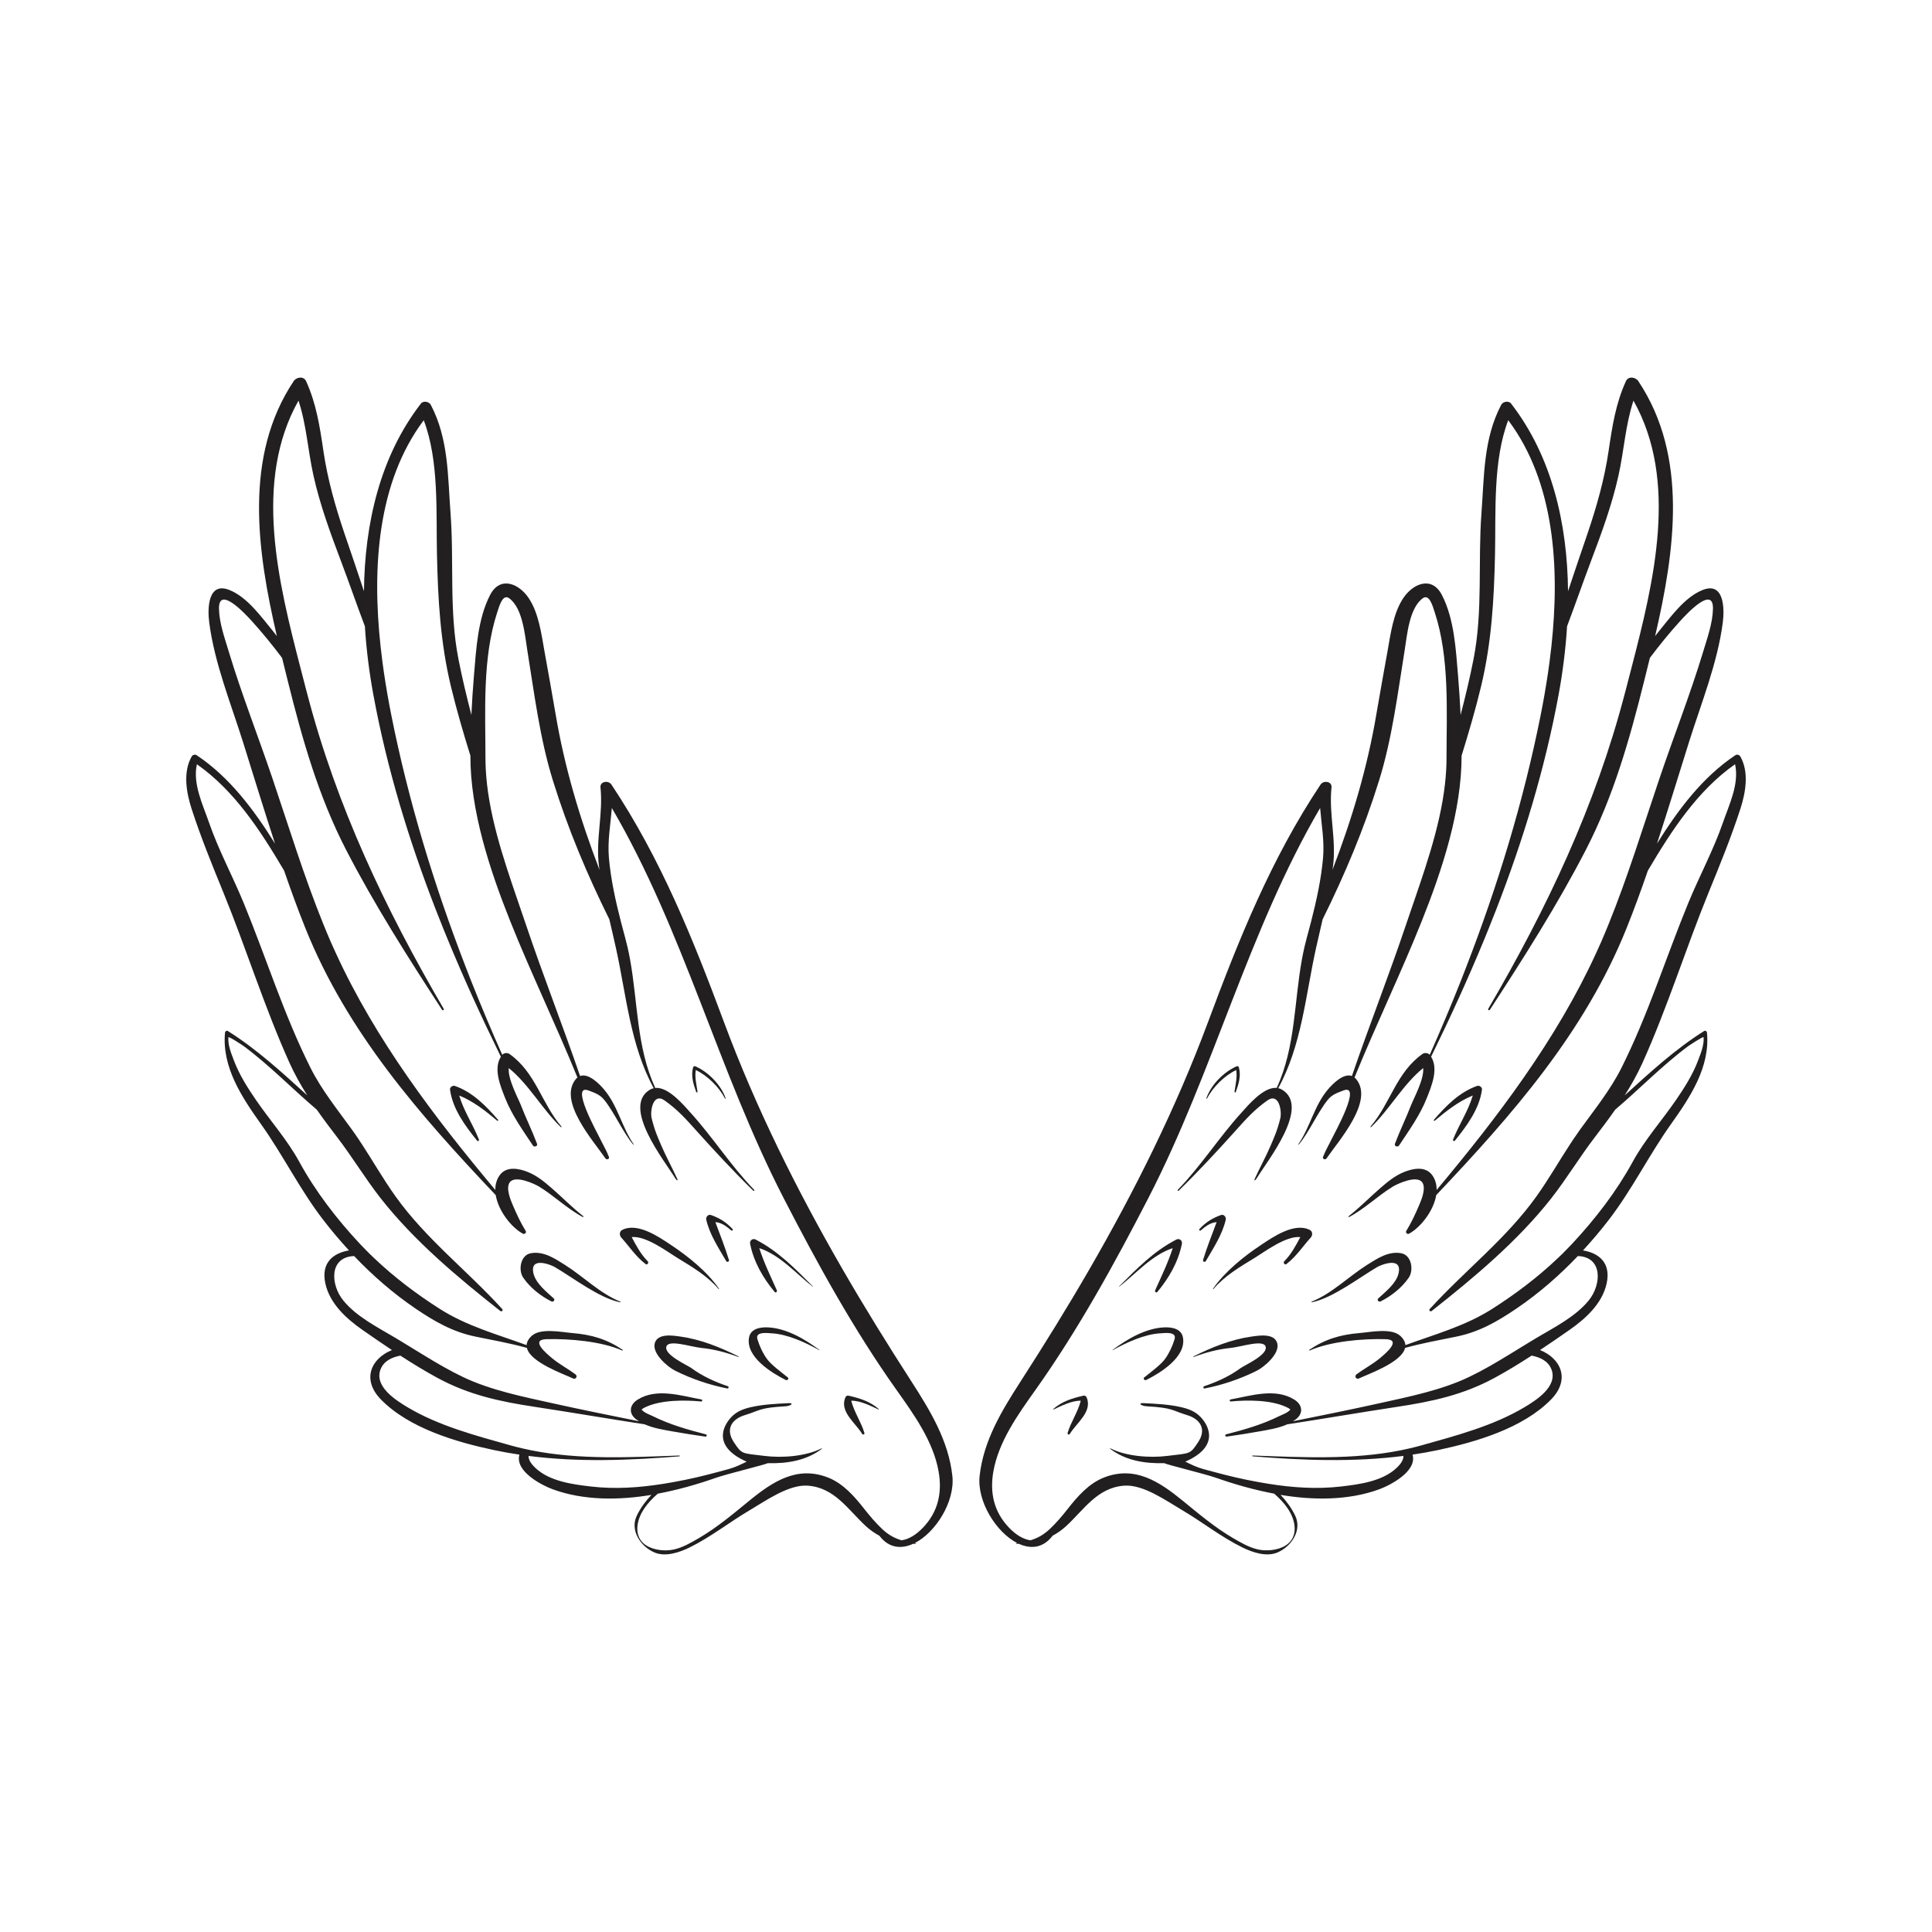 <?xml version="1.0" encoding="utf-8"?>
<!-- Generator: Adobe Illustrator 16.0.0, SVG Export Plug-In . SVG Version: 6.00 Build 0)  -->
<!DOCTYPE svg PUBLIC "-//W3C//DTD SVG 1.1 Tiny//EN" "http://www.w3.org/Graphics/SVG/1.1/DTD/svg11-tiny.dtd">
<svg version="1.1" baseProfile="tiny" id="Layer_1" xmlns="http://www.w3.org/2000/svg" xmlns:xlink="http://www.w3.org/1999/xlink"
	 x="0px" y="0px" width="350px" height="350px" viewBox="0 0 350 350" overflow="scroll" xml:space="preserve">
<g>
	<path fill="#211F1F" d="M315.278,137.044c-0.168-0.296-0.604-0.431-0.897-0.234c-5.955,3.969-10.356,9.849-14.203,16.02
		c2.004-6.105,3.871-12.261,5.784-18.347c2.227-7.093,5.164-14.285,6.137-21.701c0.335-2.567,0.235-7.458-3.662-5.896
		c-3.271,1.309-5.786,4.903-7.926,7.494c-0.228,0.276-0.442,0.568-0.668,0.848c3.587-15.447,6.037-32.577-3.051-46.19
		c-0.488-0.733-1.798-0.947-2.234,0c-1.846,4.018-2.501,8.268-3.138,12.61c-0.756,5.16-2.158,10.089-3.829,15.023
		c-1.175,3.474-2.385,6.94-3.526,10.429c-0.124-12.197-2.901-24.405-10.319-33.988c-0.443-0.575-1.482-0.366-1.794,0.232
		c-3.231,6.188-3.062,12.832-3.571,19.613c-0.663,8.826,0.285,17.681-1.43,26.426c-0.669,3.423-1.484,6.789-2.349,10.139
		c-0.11-2.376-0.265-4.75-0.464-7.117c-0.402-4.777-0.683-10.291-2.928-14.624c-1.806-3.492-5.224-2.092-7.001,0.583
		c-1.8,2.714-2.275,6.396-2.83,9.523c-0.672,3.804-1.381,7.589-2.02,11.398c-1.62,9.682-4.437,19.111-7.973,28.306
		c0.029-0.188,0.061-0.372,0.086-0.56c0.67-4.844-0.766-9.551-0.258-14.371c0.119-1.132-1.447-1.331-1.978-0.536
		c-8.958,13.441-14.81,28.038-20.414,43.093c-5.778,15.52-13.187,30.392-21.462,44.722c-3.979,6.889-8.173,13.653-12.481,20.34
		c-3.408,5.29-6.713,10.722-7.411,17.101c-0.503,4.585,2.975,10.204,6.813,12.157c-0.063,0.01-0.128,0.02-0.194,0.031
		c-0.058,0.008-0.038,0.093,0.013,0.097c0.162,0.012,0.321,0.005,0.48,0.011c2.167,0.988,4.415,0.777,6.107-1.465
		c0.875-0.475,1.701-1.046,2.439-1.727c3.253-2.993,5.672-7.021,10.582-7.346c3.436-0.227,7.617,2.768,10.442,4.43
		c3.694,2.175,7.073,4.881,10.934,6.772c1.818,0.89,4.347,1.754,6.344,0.904c2.493-1.062,4.521-4,3.187-6.718
		c-0.681-1.388-1.588-2.609-2.627-3.716c5.822,0.979,12.241,1.045,17.843-1.002c2.044-0.746,6.93-3.268,6.067-6.29
		c1.525-0.228,3.048-0.495,4.57-0.817c6.921-1.465,15.393-3.955,20.494-9.144c3.603-3.666,1.777-7.486-1.969-8.982
		c1.799-1.195,3.573-2.42,5.314-3.633c2.952-2.059,5.944-4.775,6.746-8.418c0.837-3.804-1.452-5.532-4.278-5.998
		c1.651-1.796,3.227-3.658,4.707-5.586c4.188-5.449,7.23-11.665,11.217-17.271c3.478-4.893,7.121-10.337,6.538-16.592
		c-0.024-0.245-0.278-0.445-0.52-0.296c-5.241,3.289-9.803,7.491-14.392,11.66c1.185-1.863,2.273-3.789,3.197-5.831
		c4.565-10.115,7.833-20.696,12.017-30.949c2.046-5.011,4.067-9.954,5.738-15.105C316.246,143.587,316.891,139.885,315.278,137.044z
		 M312.127,149.021c-1.729,4.996-4.28,9.703-6.289,14.591c-4.081,9.927-7.28,20.251-12.108,29.866
		c-1.995,3.969-4.842,7.502-7.434,11.084c-0.424,0.585-0.835,1.179-1.237,1.779c-0.135,0.202-0.268,0.403-0.399,0.606
		c-0.058,0.086-0.115,0.173-0.173,0.259c-2.056,3.143-3.918,6.401-6.099,9.465c-5.516,7.748-13.032,13.498-19.374,20.469
		c-0.219,0.242,0.104,0.546,0.352,0.352c7.681-6.056,15.604-12.687,21.658-20.403c2.78-3.546,5.108-7.433,7.854-11.021
		c1.277-1.667,2.537-3.338,3.729-5.044c4.439-3.772,8.492-7.974,13.175-11.469c0.126-0.092,2.819-1.899,2.841-1.642
		c0.122,1.396-0.532,2.967-1.016,4.245c-0.971,2.555-2.44,4.864-3.976,7.108c-2.557,3.729-5.646,7.176-7.82,11.149
		c-2.974,5.44-6.797,10.398-11.02,14.923c-0.36,0.387-0.731,0.76-1.101,1.136c-0.223,0.225-0.441,0.453-0.665,0.676
		c-0.263,0.258-0.532,0.508-0.797,0.762c-3.644,3.472-7.677,6.515-11.924,9.218c-4.896,3.117-10.352,4.587-15.709,6.552
		c-0.025-0.54-0.302-1.099-0.912-1.669c-1.61-1.503-5.472-0.675-7.38-0.518c-3.435,0.283-6.185,1.079-9.098,3.026
		c-0.081,0.054-0.011,0.167,0.076,0.129c3.786-1.666,9.569-2.159,13.71-2.048c2.963,0.08,0.186,2.468-1.074,3.503
		c-1.306,1.073-2.814,1.859-4.169,2.865c-0.444,0.329-0.073,0.997,0.439,0.749c1.521-0.742,7.754-2.886,8.359-5.535
		c3.073-0.865,6.242-1.411,9.364-2.06c4.098-0.851,7.345-2.719,10.772-5.041c4.057-2.75,7.777-5.985,11.16-9.539
		c4.567,0.172,4.294,5.198,1.96,8.055c-2.404,2.939-6.184,4.836-9.399,6.744c-0.866,0.515-1.724,1.039-2.579,1.566
		c-0.41,0.25-0.819,0.502-1.228,0.754c-0.4,0.245-0.798,0.49-1.198,0.733c-2.375,1.452-4.771,2.866-7.297,4.072
		c-5.023,2.396-10.933,3.576-16.34,4.774c-5.161,1.144-10.344,2.187-15.525,3.229c0.182-0.117,0.365-0.231,0.535-0.362
		c1.407-1.091,1.173-2.628-0.265-3.539c-3.47-2.195-7.948-0.701-11.593-0.044c-0.205,0.037-0.158,0.386,0.051,0.365
		c3.048-0.295,7.287-0.3,10.09,1.019c0.223,0.106,0.53,0.253,0.711,0.451c-0.02,0.022-0.044,0.05-0.077,0.084
		c-0.521,0.554-1.377,0.815-2.041,1.145c-3.023,1.495-6.28,2.418-9.533,3.259c-0.27,0.069-0.147,0.442,0.112,0.405
		c2.001-0.283,3.998-0.598,5.984-0.954c1.642-0.295,3.434-0.575,4.998-1.273c6.607-1.013,13.194-2.149,19.803-3.151
		c6.408-0.969,12.041-2.164,17.769-5.278c2.258-1.227,4.49-2.592,6.688-4.018c1.611,0.312,3.012,1.011,3.587,2.481
		c1.203,3.09-2.738,5.593-4.884,6.872c-5.646,3.372-12.381,5.148-18.672,6.911c-0.709,0.198-1.421,0.377-2.135,0.542
		c-0.247,0.058-0.492,0.107-0.738,0.161c-0.287,0.063-0.572,0.131-0.859,0.188c-8.803,1.755-17.894,1.268-26.836,0.944
		c-0.098-0.005-0.095,0.14,0,0.148c9.148,0.737,18.265,1.085,27.315-0.075c0.024,0.603-0.336,1.325-1.259,2.192
		c-2.563,2.414-6.731,2.964-10.054,3.35c-4.416,0.511-8.771,0.201-13.104-0.488c-0.292-0.048-0.582-0.101-0.871-0.149
		c-0.313-0.052-0.623-0.103-0.935-0.158c-0.749-0.136-1.498-0.28-2.245-0.433c-2.643-0.542-5.253-1.238-7.854-1.953
		c-1.157-0.318-2.176-0.831-3.192-1.321c5.981-2.625,4.529-6.239,2.756-8.103c-1-1.051-2.276-1.494-3.664-1.803
		c-2.137-0.474-4.55-0.593-6.725-0.696c-0.989-0.048-0.41,0.515,0.661,0.573c4.758,0.265,4.569,0.773,7.27,1.587
		c2.486,0.749,3.549,2.603,2.045,4.881c-1.521,2.3-1.384,1.993-5.613,2.522c-3.173,0.396-7.45,0.077-10.288-1.365
		c-0.058-0.029-0.1,0.047-0.049,0.086c2.859,2.162,6.322,2.675,9.8,2.595c0.488,0.282,7.318,1.924,9.397,2.654
		c3.449,1.215,6.925,2.189,10.512,2.868c1.889,1.635,3.421,3.588,3.682,5.814c0.074,0.647,0.011,1.202-0.14,1.689
		c-0.245,0.809-0.756,1.414-1.414,1.846c-1.454,0.954-3.593,1.083-5.038,0.764c-1.621-0.359-3.124-1.239-4.545-2.067
		c-3.255-1.899-6.156-4.346-9.063-6.724c-4.299-3.515-8.718-6.439-14.321-4.246c-2.769,1.084-4.826,3.464-6.609,5.738
		c-0.977,1.245-1.987,2.428-3.129,3.521c-1.185,1.131-2.3,1.729-3.582,2.112c-1.264-0.177-2.586-0.937-3.883-2.291
		c-2.747-2.867-3.5-6.331-2.84-10.137c0.944-5.444,4.467-10.358,7.601-14.767c7.762-10.92,14.373-22.943,20.501-34.837
		c11.828-22.957,18.055-48.329,31.101-70.633c0.241,2.985,0.791,5.954,0.535,8.979c-0.327,3.842-1.198,7.822-2.182,11.644
		c-0.26,1.016-0.532,2.025-0.802,3.013c-0.139,0.509-0.266,1.022-0.384,1.533c-0.17,0.743-0.323,1.487-0.46,2.232
		c-1.43,7.836-1.167,15.91-4.567,23.313c-2.402-0.235-5.229,3.199-6.426,4.52c-4.072,4.488-7.253,9.566-11.504,13.947
		c-0.1,0.104,0.056,0.259,0.16,0.158c3.291-3.2,7.174-7.367,10.232-10.787c1.927-2.154,3.436-3.858,5.815-5.552
		c2.166-1.54,2.663,1.995,2.38,3.173c-0.549,2.27-1.145,3.532-1.719,4.892c-0.829,1.957-2.029,4.144-2.908,6.08
		c-0.208,0.459,0.072,0.382,0.343-0.064c1.867-3.094,9.826-12.942,4.571-16.061c-0.219-0.13-0.444-0.204-0.674-0.255
		c4.258-7.779,4.959-16.843,6.844-25.373c0.387-1.748,0.797-3.483,1.197-5.22c3.995-8.054,7.497-16.355,10.234-25.176
		c2.363-7.601,3.361-15.728,4.63-23.575c0.444-2.754,0.82-7.608,3.272-9.409c1.202-0.884,1.823,1.47,2.181,2.567
		c2.7,8.23,2.135,17.853,2.126,26.421c-0.002,0.642-0.018,1.287-0.051,1.931c-0.097,1.892-0.325,3.796-0.651,5.703
		c-0.71,4.144-1.892,8.3-3.202,12.361c-1.12,3.478-2.333,6.885-3.435,10.154c-3.093,9.201-6.653,18.232-9.801,27.409
		c-1.554-0.577-3.536,1.473-4.362,2.457c-2.49,2.965-3.167,6.73-5.334,9.892c-0.031,0.045,0.042,0.103,0.079,0.06
		c1.812-2.146,3.487-5.942,5.25-8.1c0.787-0.959,1.64-1.231,2.822-1.686c3.421-1.311-1.545,7.621-2.002,8.571
		c-0.546,1.138-1.239,2.283-1.682,3.465c-0.146,0.391,0.424,0.574,0.634,0.268c2.179-3.188,8.629-10.351,5.387-14.342
		c-0.101-0.125-0.207-0.229-0.315-0.317c3.883-9.544,8.384-18.817,12.199-28.384c3.658-9.163,7.213-19.916,7.195-29.918
		c1.286-4.148,2.51-8.313,3.526-12.54c1.916-7.985,2.354-15.777,2.53-23.965c0.168-7.614-0.4-16.943,2.393-24.266
		c8.426,11.229,9.36,26.728,7.823,40.952c-0.103,0.944-0.218,1.883-0.339,2.816c-0.079,0.604-0.161,1.207-0.249,1.806
		c-0.393,2.688-0.851,5.309-1.351,7.815c-3.118,15.656-7.778,30.907-13.527,45.759c-0.226,0.584-0.451,1.17-0.681,1.752
		c-0.115,0.292-0.229,0.584-0.343,0.875c-1.759,4.431-3.617,8.823-5.555,13.184c-0.281-0.345-0.931-0.415-1.288-0.166
		c-4.776,3.359-5.806,8.934-9.43,13.16c-0.062,0.073,0.033,0.173,0.104,0.105c3.375-3.255,5.785-7.739,9.428-10.694
		c0.206,1.993-1.707,5.461-2.211,6.761c-0.905,2.342-2.022,4.596-2.904,6.945c-0.171,0.456,0.505,0.682,0.747,0.315
		c1.819-2.738,3.816-5.521,5.027-8.597c0.861-2.186,2.163-5.269,0.775-7.475c3.43-7.005,6.683-14.097,9.646-21.299
		c0.252-0.617,0.506-1.232,0.756-1.85c0.485-1.206,0.971-2.415,1.438-3.628c4.863-12.551,8.79-25.438,11.249-38.75
		c0.743-4.017,1.282-8.206,1.543-12.453c1.493-3.947,2.867-7.937,4.326-11.792c1.929-5.097,3.813-10.209,4.996-15.541
		c1.003-4.499,1.255-9.173,2.708-13.547c8.201,14.576,3.681,32.83-0.37,48.455c-0.196,0.761-0.394,1.517-0.588,2.265
		c-0.135,0.526-0.27,1.049-0.402,1.568c-0.066,0.255-0.139,0.507-0.206,0.761c-5.322,20.402-14.119,38.961-24.743,57.132
		c-0.112,0.193,0.177,0.361,0.299,0.174c6.131-9.436,12.229-18.986,17.394-28.995c4.979-9.649,7.902-19.928,10.514-30.413
		c0.356-1.425,0.716-2.876,1.076-4.345c1.726-2.29,3.531-4.522,5.467-6.654c1.178-1.3,6.067-6.583,5.96-2.204
		c-0.064,2.595-1.033,5.271-1.774,7.735c-2.332,7.721-5.313,15.275-7.898,22.915c-2.98,8.806-5.733,17.821-9.237,26.457
		c-0.423,1.04-0.853,2.077-1.3,3.105c-0.016,0.035-0.028,0.071-0.044,0.108c-0.294,0.677-0.607,1.348-0.915,2.018
		c-7.188,15.696-17.856,29.743-28.892,42.913c0.009-0.953-0.216-1.868-0.784-2.663c-1.211-1.693-3.451-1.259-5.108-0.593
		c-1.682,0.675-3.01,1.792-4.366,2.968c-1.93,1.674-3.655,3.464-5.684,5.045c-0.082,0.062,0.022,0.18,0.104,0.137
		c2.685-1.407,5.296-3.919,7.889-5.496c0.845-0.514,4.424-2.185,5.367-0.741c0.694,1.062-0.175,3.147-0.605,4.143
		c-0.689,1.604-1.386,3.121-2.304,4.608c-0.206,0.326,0.189,0.683,0.506,0.508c2.076-1.134,4.44-4.125,4.911-6.984
		c13.809-14.589,26.888-29.457,34.476-48.338c1.381-3.439,2.653-6.936,3.869-10.459c4.293-7.268,9.011-14.513,15.795-19.261
		C315.107,142.006,313.273,145.709,312.127,149.021z"/>
	<path fill="#211F1F" d="M210.794,240.471c-3.348,0.193-6.638,2.148-9.256,4.094c-0.024,0.019-0.004,0.06,0.023,0.043
		c2.466-1.382,5.752-2.899,8.583-3.061c0.847-0.049,3.069-0.372,2.643,1.056c-0.371,1.244-0.977,2.539-1.719,3.57
		c-0.782,1.09-2.733,2.512-3.778,3.359c-0.276,0.223,0.074,0.608,0.36,0.467c2.564-1.279,7.247-4.163,6.662-7.655
		C214.031,240.658,212.212,240.391,210.794,240.471z"/>
	<path fill="#211F1F" d="M226.695,242.137c-3.668,0.518-7.199,1.948-10.497,3.596c-0.051,0.025-0.013,0.111,0.038,0.092
		c2.208-0.811,4.351-1.395,6.696-1.632c2.028-0.207,6.098-1.643,6.369-0.162c0.274,1.48-3.833,3.29-4.543,3.809
		c-2.004,1.466-4.26,2.498-6.606,3.286c-0.259,0.086-0.154,0.459,0.11,0.405c3.25-0.641,6.441-1.73,9.404-3.205
		c1.367-0.68,4.233-3.105,3.72-4.98C230.871,241.472,228.061,241.944,226.695,242.137z"/>
	<path fill="#211F1F" d="M253.847,227.037c-2.296-0.428-4.333,0.942-6.2,2.117c-3.343,2.109-6.361,5.19-10.022,6.646
		c-0.073,0.028-0.047,0.135,0.033,0.12c3.81-0.77,8.56-4.475,11.881-6.406c0.625-0.362,4.55-1.979,3.82,1.178
		c-0.413,1.794-2.357,3.332-3.67,4.526c-0.303,0.277,0.084,0.717,0.422,0.546c1.972-1,3.836-2.467,5.096-4.294
		C256.141,230.121,255.74,227.392,253.847,227.037z"/>
	<path fill="#211F1F" d="M237.286,222.815c-2.771-1.402-6.576,1.216-8.779,2.68c-3.143,2.085-6.587,4.84-8.755,7.961
		c-0.033,0.047,0.04,0.104,0.076,0.061c1.992-2.35,4.773-4.003,7.375-5.584c1.854-1.125,5.731-4.09,8.365-3.822
		c-0.824,1.557-1.668,3.131-2.914,4.384c-0.252,0.253,0.091,0.733,0.39,0.506c1.782-1.368,2.93-3.162,4.418-4.817
		C237.817,223.789,237.812,223.08,237.286,222.815z"/>
	<path fill="#211F1F" d="M259.928,203.022c2.036-1.721,4.347-3.539,6.882-4.558c-0.833,2.828-2.5,5.248-3.582,7.997
		c-0.071,0.18,0.209,0.344,0.331,0.192c2.168-2.685,4.451-5.767,4.915-9.262c0.057-0.436-0.489-0.806-0.876-0.668
		c-3.226,1.138-5.634,3.606-7.829,6.142C259.676,202.975,259.817,203.116,259.928,203.022z"/>
	<path fill="#211F1F" d="M212.447,226.117c-0.849,2.659-2.033,5.063-3.18,7.636c-0.104,0.236,0.194,0.534,0.391,0.301
		c2.133-2.553,3.792-5.445,4.453-8.718c0.121-0.599-0.456-1.063-1.011-0.776c-4.121,2.133-7.128,5.246-10.378,8.507
		c-0.022,0.023,0.011,0.055,0.035,0.035C205.705,230.792,208.739,227.305,212.447,226.117z"/>
	<path fill="#211F1F" d="M217.536,222.897c0.833-0.719,1.774-1.437,2.87-1.495c-0.852,2.271-1.746,4.538-2.462,6.851
		c-0.093,0.3,0.345,0.477,0.5,0.211c1.379-2.396,2.976-4.762,3.61-7.487c0.112-0.483-0.331-1.05-0.861-0.862
		c-1.569,0.56-2.761,1.305-3.9,2.536C217.138,222.817,217.368,223.041,217.536,222.897z"/>
	<path fill="#211F1F" d="M196.266,252.841c-2.024,0.467-3.856,1.021-5.458,2.419c-0.044,0.039,0.014,0.1,0.06,0.077
		c1.406-0.646,3.279-1.619,4.923-1.585c-0.527,2.083-1.768,3.788-2.386,5.846c-0.073,0.245,0.278,0.387,0.406,0.172
		c1.151-1.949,4.134-4.009,3.054-6.589C196.758,252.929,196.549,252.775,196.266,252.841z"/>
	<path fill="#211F1F" d="M218.656,199.011c1.08-2.082,3.133-4.13,5.292-5.164c0.226,1.275-0.124,2.651-0.307,3.908
		c-0.024,0.157,0.183,0.22,0.238,0.066c0.52-1.453,0.979-2.934,0.552-4.472c-0.052-0.192-0.253-0.244-0.419-0.171
		c-2.336,1.021-4.63,3.363-5.47,5.783C218.521,199.027,218.625,199.072,218.656,199.011z"/>
	<path fill="#211F1F" d="M165.122,250.281c-4.309-6.687-8.504-13.451-12.482-20.34c-8.276-14.33-15.686-29.202-21.463-44.722
		c-5.604-15.055-11.456-29.652-20.413-43.093c-0.531-0.795-2.098-0.597-1.979,0.536c0.509,4.82-0.927,9.526-0.258,14.371
		c0.027,0.188,0.058,0.372,0.087,0.56c-3.537-9.195-6.354-18.624-7.975-28.306c-0.638-3.809-1.346-7.595-2.019-11.398
		c-0.554-3.127-1.029-6.809-2.83-9.523c-1.777-2.676-5.194-4.076-7.001-0.583c-2.243,4.333-2.525,9.846-2.928,14.624
		c-0.199,2.368-0.354,4.741-0.464,7.117c-0.864-3.35-1.679-6.715-2.348-10.139c-1.715-8.745-0.767-17.6-1.431-26.426
		c-0.51-6.782-0.34-13.425-3.57-19.613c-0.312-0.599-1.35-0.808-1.795-0.232C68.838,82.695,66.06,94.903,65.936,107.1
		c-1.142-3.488-2.351-6.955-3.526-10.429c-1.671-4.934-3.073-9.864-3.829-15.023c-0.636-4.343-1.293-8.593-3.137-12.61
		c-0.436-0.947-1.747-0.733-2.235,0c-9.088,13.614-6.637,30.743-3.051,46.19c-0.226-0.28-0.44-0.572-0.668-0.848
		c-2.139-2.591-4.655-6.185-7.925-7.494c-3.898-1.562-3.997,3.329-3.661,5.896c0.971,7.416,3.907,14.608,6.136,21.701
		c1.912,6.086,3.78,12.242,5.784,18.347c-3.846-6.171-8.248-12.051-14.203-16.02c-0.295-0.197-0.729-0.062-0.897,0.234
		c-1.613,2.841-0.969,6.542-0.003,9.515c1.671,5.151,3.692,10.095,5.738,15.105c4.185,10.252,7.452,20.833,12.018,30.949
		c0.923,2.042,2.013,3.968,3.196,5.831c-4.589-4.169-9.15-8.371-14.392-11.66c-0.24-0.149-0.495,0.051-0.519,0.296
		c-0.584,6.255,3.06,11.699,6.538,16.592c3.986,5.606,7.029,11.822,11.217,17.271c1.48,1.928,3.057,3.79,4.706,5.586
		c-2.826,0.466-5.115,2.194-4.278,5.998c0.802,3.643,3.794,6.359,6.747,8.418c1.741,1.213,3.515,2.438,5.314,3.633
		c-3.745,1.496-5.57,5.316-1.969,8.982c5.103,5.188,13.573,7.679,20.494,9.144c1.521,0.322,3.044,0.59,4.569,0.817
		c-0.862,3.022,4.024,5.544,6.068,6.29c5.602,2.047,12.021,1.98,17.842,1.002c-1.039,1.106-1.946,2.328-2.627,3.716
		c-1.335,2.718,0.693,5.656,3.188,6.718c1.996,0.85,4.525-0.015,6.344-0.904c3.858-1.892,7.237-4.598,10.934-6.772
		c2.824-1.662,7.007-4.656,10.441-4.43c4.91,0.325,7.33,4.353,10.582,7.346c0.739,0.681,1.564,1.252,2.439,1.727
		c1.692,2.242,3.941,2.453,6.107,1.465c0.16-0.006,0.319,0.001,0.48-0.011c0.051-0.004,0.071-0.089,0.013-0.097
		c-0.066-0.012-0.13-0.021-0.194-0.031c3.839-1.953,7.317-7.572,6.813-12.157C171.834,261.003,168.529,255.571,165.122,250.281z
		 M167.206,276.749c-1.297,1.354-2.62,2.114-3.884,2.291c-1.28-0.383-2.397-0.981-3.581-2.112c-1.143-1.093-2.152-2.275-3.13-3.521
		c-1.783-2.274-3.841-4.654-6.608-5.738c-5.604-2.193-10.023,0.731-14.32,4.246c-2.908,2.378-5.81,4.824-9.065,6.724
		c-1.421,0.828-2.923,1.708-4.545,2.067c-1.445,0.319-3.583,0.19-5.038-0.764c-0.657-0.432-1.169-1.037-1.414-1.846
		c-0.15-0.487-0.214-1.042-0.139-1.689c0.261-2.227,1.791-4.18,3.682-5.814c3.586-0.679,7.062-1.653,10.511-2.868
		c2.079-0.73,8.909-2.372,9.398-2.654c3.479,0.08,6.94-0.433,9.8-2.595c0.05-0.039,0.008-0.115-0.05-0.086
		c-2.838,1.442-7.114,1.762-10.287,1.365c-4.23-0.529-4.094-0.223-5.613-2.522c-1.504-2.278-0.442-4.132,2.044-4.881
		c2.699-0.813,2.512-1.322,7.271-1.587c1.07-0.059,1.649-0.621,0.66-0.573c-2.174,0.104-4.587,0.223-6.724,0.696
		c-1.389,0.309-2.666,0.752-3.664,1.803c-1.773,1.863-3.227,5.478,2.756,8.103c-1.016,0.49-2.035,1.003-3.193,1.321
		c-2.6,0.715-5.211,1.411-7.854,1.953c-0.747,0.152-1.496,0.297-2.245,0.433c-0.31,0.056-0.621,0.106-0.934,0.158
		c-0.29,0.049-0.58,0.102-0.872,0.149c-4.333,0.689-8.688,0.999-13.102,0.488c-3.324-0.386-7.492-0.936-10.056-3.35
		c-0.923-0.867-1.283-1.59-1.26-2.192c9.053,1.16,18.168,0.813,27.317,0.075c0.094-0.009,0.098-0.153,0-0.148
		c-8.943,0.323-18.034,0.811-26.837-0.944c-0.287-0.057-0.573-0.125-0.859-0.188c-0.245-0.054-0.491-0.104-0.737-0.161
		c-0.714-0.165-1.427-0.344-2.136-0.542c-6.289-1.763-13.026-3.539-18.671-6.911c-2.146-1.279-6.087-3.782-4.883-6.872
		c0.573-1.471,1.974-2.17,3.585-2.481c2.199,1.426,4.431,2.791,6.689,4.018c5.727,3.114,11.36,4.31,17.768,5.278
		c6.608,1.002,13.196,2.139,19.804,3.151c1.563,0.698,3.355,0.979,4.997,1.273c1.987,0.356,3.984,0.671,5.983,0.954
		c0.261,0.037,0.383-0.336,0.113-0.405c-3.253-0.841-6.51-1.764-9.533-3.259c-0.664-0.329-1.52-0.591-2.041-1.145
		c-0.033-0.034-0.058-0.062-0.078-0.084c0.183-0.198,0.489-0.345,0.713-0.451c2.803-1.318,7.041-1.313,10.09-1.019
		c0.208,0.021,0.255-0.328,0.05-0.365c-3.645-0.657-8.122-2.151-11.591,0.044c-1.439,0.911-1.673,2.448-0.267,3.539
		c0.17,0.131,0.354,0.245,0.535,0.362c-5.182-1.043-10.364-2.086-15.524-3.229c-5.408-1.198-11.317-2.378-16.341-4.774
		c-2.526-1.206-4.922-2.62-7.297-4.072c-0.399-0.243-0.798-0.488-1.198-0.733c-0.408-0.252-0.817-0.504-1.227-0.754
		c-0.855-0.527-1.713-1.052-2.578-1.566c-3.216-1.908-6.997-3.805-9.401-6.744c-2.334-2.856-2.606-7.883,1.96-8.055
		c3.383,3.554,7.104,6.789,11.16,9.539c3.428,2.322,6.677,4.19,10.772,5.041c3.122,0.648,6.291,1.194,9.365,2.06
		c0.604,2.649,6.838,4.793,8.359,5.535c0.512,0.248,0.883-0.42,0.438-0.749c-1.354-1.006-2.863-1.792-4.169-2.865
		c-1.26-1.035-4.037-3.423-1.073-3.503c4.141-0.111,9.923,0.382,13.711,2.048c0.086,0.038,0.156-0.075,0.075-0.129
		c-2.914-1.947-5.664-2.743-9.098-3.026c-1.909-0.157-5.769-0.985-7.38,0.518c-0.611,0.57-0.888,1.129-0.913,1.669
		c-5.357-1.965-10.813-3.435-15.709-6.552c-4.247-2.703-8.279-5.746-11.923-9.218c-0.266-0.254-0.534-0.504-0.797-0.762
		c-0.224-0.223-0.443-0.451-0.666-0.676c-0.368-0.376-0.74-0.749-1.101-1.136c-4.223-4.524-8.044-9.482-11.02-14.923
		c-2.174-3.974-5.264-7.42-7.819-11.149c-1.536-2.244-3.006-4.554-3.975-7.108c-0.485-1.278-1.139-2.85-1.018-4.245
		c0.022-0.258,2.716,1.55,2.842,1.642c4.683,3.495,8.734,7.696,13.174,11.469c1.193,1.706,2.453,3.377,3.729,5.044
		c2.745,3.588,5.074,7.475,7.854,11.021c6.055,7.717,13.977,14.348,21.659,20.403c0.246,0.194,0.57-0.109,0.35-0.352
		c-6.341-6.971-13.858-12.721-19.374-20.469c-2.181-3.063-4.042-6.322-6.098-9.465c-0.058-0.086-0.116-0.173-0.174-0.259
		c-0.132-0.203-0.263-0.404-0.399-0.606c-0.402-0.601-0.812-1.194-1.237-1.779c-2.592-3.582-5.438-7.115-7.433-11.084
		c-4.829-9.614-8.029-19.938-12.108-29.866c-2.009-4.888-4.562-9.595-6.29-14.591c-1.146-3.311-2.98-7.015-2.201-10.572
		c6.785,4.748,11.503,11.993,15.796,19.261c1.216,3.523,2.488,7.02,3.869,10.459c7.587,18.881,20.667,33.75,34.475,48.338
		c0.471,2.859,2.834,5.851,4.911,6.984c0.317,0.175,0.712-0.182,0.508-0.508c-0.921-1.487-1.615-3.005-2.306-4.608
		c-0.431-0.995-1.299-3.081-0.605-4.143c0.944-1.443,4.522,0.228,5.367,0.741c2.592,1.577,5.204,4.089,7.89,5.496
		c0.082,0.043,0.185-0.075,0.104-0.137c-2.03-1.581-3.756-3.371-5.686-5.045c-1.355-1.176-2.685-2.293-4.366-2.968
		c-1.657-0.666-3.897-1.101-5.108,0.593c-0.567,0.795-0.794,1.71-0.784,2.663c-11.035-13.17-21.703-27.217-28.892-42.913
		c-0.308-0.67-0.621-1.341-0.915-2.018c-0.016-0.037-0.028-0.073-0.044-0.108c-0.446-1.029-0.877-2.065-1.3-3.105
		c-3.504-8.636-6.257-17.651-9.237-26.457c-2.586-7.639-5.566-15.194-7.897-22.915c-0.742-2.464-1.71-5.14-1.775-7.735
		c-0.107-4.378,4.782,0.904,5.96,2.204c1.936,2.132,3.74,4.364,5.467,6.654c0.361,1.469,0.722,2.92,1.077,4.345
		c2.61,10.485,5.534,20.763,10.513,30.413c5.163,10.009,11.264,19.559,17.394,28.995c0.122,0.188,0.413,0.02,0.3-0.174
		c-10.625-18.171-19.421-36.73-24.745-57.132c-0.066-0.254-0.139-0.506-0.204-0.761c-0.133-0.519-0.269-1.042-0.403-1.568
		c-0.193-0.748-0.391-1.503-0.588-2.265c-4.049-15.625-8.571-33.878-0.37-48.455c1.454,4.374,1.706,9.048,2.708,13.547
		c1.186,5.331,3.068,10.444,4.996,15.541c1.458,3.855,2.833,7.845,4.326,11.792c0.261,4.247,0.802,8.437,1.544,12.453
		c2.458,13.312,6.386,26.198,11.249,38.75c0.469,1.213,0.952,2.422,1.438,3.628c0.25,0.618,0.504,1.233,0.757,1.85
		c2.962,7.203,6.215,14.294,9.646,21.299c-1.389,2.206-0.087,5.289,0.773,7.475c1.212,3.076,3.211,5.858,5.027,8.597
		c0.245,0.366,0.919,0.141,0.748-0.315c-0.881-2.35-1.998-4.604-2.904-6.945c-0.503-1.3-2.417-4.768-2.211-6.761
		c3.644,2.955,6.055,7.439,9.428,10.694c0.07,0.067,0.167-0.032,0.105-0.105c-3.624-4.227-4.653-9.801-9.431-13.16
		c-0.356-0.249-1.007-0.179-1.287,0.166c-1.937-4.36-3.797-8.753-5.555-13.184c-0.115-0.291-0.229-0.583-0.343-0.875
		c-0.229-0.582-0.456-1.168-0.682-1.752C78.66,160.424,74,145.173,70.882,129.517c-0.499-2.507-0.96-5.127-1.352-7.815
		c-0.087-0.599-0.17-1.201-0.249-1.806c-0.121-0.933-0.236-1.872-0.338-2.816c-1.537-14.224-0.604-29.723,7.822-40.952
		c2.793,7.323,2.226,16.652,2.393,24.266c0.178,8.188,0.615,15.98,2.531,23.965c1.017,4.227,2.24,8.392,3.526,12.54
		c-0.019,10.002,3.538,20.755,7.193,29.918c3.818,9.567,8.318,18.84,12.2,28.384c-0.108,0.088-0.215,0.192-0.316,0.317
		c-3.241,3.991,3.21,11.154,5.389,14.342c0.209,0.307,0.778,0.123,0.634-0.268c-0.443-1.182-1.136-2.327-1.683-3.465
		c-0.456-0.95-5.423-9.882-2.002-8.571c1.182,0.454,2.035,0.727,2.822,1.686c1.764,2.157,3.438,5.953,5.251,8.1
		c0.037,0.043,0.109-0.015,0.078-0.06c-2.166-3.161-2.844-6.927-5.334-9.892c-0.826-0.984-2.808-3.034-4.36-2.457
		c-3.149-9.177-6.708-18.208-9.803-27.409c-1.101-3.269-2.314-6.676-3.435-10.154c-1.311-4.062-2.491-8.218-3.202-12.361
		c-0.327-1.907-0.555-3.812-0.65-5.703c-0.033-0.645-0.05-1.289-0.052-1.931c-0.008-8.568-0.574-18.191,2.125-26.421
		c0.359-1.097,0.98-3.451,2.183-2.567c2.453,1.801,2.828,6.654,3.272,9.409c1.269,7.847,2.267,15.974,4.629,23.575
		c2.738,8.821,6.24,17.123,10.234,25.176c0.4,1.736,0.813,3.472,1.199,5.22c1.885,8.53,2.585,17.594,6.843,25.373
		c-0.229,0.051-0.456,0.125-0.674,0.255c-5.256,3.118,2.703,12.967,4.57,16.061c0.271,0.446,0.55,0.523,0.344,0.064
		c-0.88-1.937-2.079-4.123-2.909-6.08c-0.574-1.359-1.171-2.622-1.718-4.892c-0.284-1.178,0.214-4.713,2.379-3.173
		c2.38,1.693,3.889,3.397,5.816,5.552c3.058,3.42,6.94,7.587,10.233,10.787c0.103,0.101,0.258-0.054,0.158-0.158
		c-4.251-4.381-7.432-9.459-11.503-13.947c-1.198-1.32-4.024-4.755-6.426-4.52c-3.4-7.403-3.139-15.478-4.568-23.313
		c-0.137-0.745-0.288-1.489-0.46-2.232c-0.117-0.511-0.244-1.024-0.383-1.533c-0.271-0.988-0.542-1.997-0.802-3.013
		c-0.985-3.822-1.854-7.802-2.182-11.644c-0.257-3.024,0.293-5.993,0.534-8.979c13.046,22.305,19.273,47.676,31.102,70.633
		c6.128,11.894,12.739,23.917,20.502,34.837c3.132,4.408,6.655,9.322,7.6,14.767C170.706,270.418,169.953,273.882,167.206,276.749z"
		/>
	<path fill="#211F1F" d="M139.206,240.471c-1.418-0.08-3.236,0.188-3.519,1.873c-0.585,3.492,4.098,6.376,6.664,7.655
		c0.285,0.142,0.637-0.244,0.36-0.467c-1.046-0.848-2.997-2.27-3.78-3.359c-0.741-1.031-1.347-2.326-1.718-3.57
		c-0.428-1.428,1.797-1.104,2.644-1.056c2.83,0.161,6.114,1.679,8.58,3.061c0.028,0.017,0.05-0.024,0.024-0.043
		C145.845,242.619,142.554,240.664,139.206,240.471z"/>
	<path fill="#211F1F" d="M123.306,242.137c-1.365-0.192-4.176-0.665-4.692,1.208c-0.514,1.875,2.353,4.301,3.72,4.98
		c2.964,1.475,6.154,2.564,9.404,3.205c0.265,0.054,0.37-0.319,0.11-0.405c-2.345-0.788-4.602-1.82-6.606-3.286
		c-0.709-0.519-4.817-2.328-4.543-3.809c0.271-1.48,4.342-0.045,6.369,0.162c2.347,0.237,4.49,0.821,6.696,1.632
		c0.052,0.02,0.088-0.066,0.038-0.092C130.504,244.085,126.975,242.654,123.306,242.137z"/>
	<path fill="#211F1F" d="M102.354,229.154c-1.868-1.175-3.906-2.545-6.202-2.117c-1.893,0.354-2.292,3.084-1.358,4.434
		c1.261,1.827,3.124,3.294,5.097,4.294c0.338,0.171,0.725-0.269,0.421-0.546c-1.313-1.194-3.256-2.732-3.67-4.526
		c-0.729-3.157,3.196-1.54,3.821-1.178c3.319,1.932,8.071,5.637,11.881,6.406c0.08,0.015,0.106-0.092,0.033-0.12
		C108.716,234.345,105.696,231.264,102.354,229.154z"/>
	<path fill="#211F1F" d="M114.432,224.11c2.634-0.268,6.513,2.697,8.365,3.822c2.601,1.581,5.383,3.234,7.375,5.584
		c0.036,0.043,0.109-0.014,0.077-0.061c-2.169-3.121-5.613-5.876-8.755-7.961c-2.204-1.464-6.01-4.082-8.78-2.68
		c-0.524,0.265-0.53,0.974-0.176,1.367c1.489,1.655,2.636,3.449,4.419,4.817c0.298,0.228,0.641-0.253,0.39-0.506
		C116.101,227.241,115.256,225.667,114.432,224.11z"/>
	<path fill="#211F1F" d="M82.403,196.725c-0.388-0.138-0.934,0.232-0.877,0.668c0.465,3.495,2.748,6.577,4.916,9.262
		c0.122,0.151,0.402-0.013,0.33-0.192c-1.081-2.749-2.747-5.169-3.58-7.997c2.532,1.019,4.846,2.837,6.881,4.558
		c0.109,0.094,0.252-0.048,0.158-0.156C88.036,200.331,85.629,197.862,82.403,196.725z"/>
	<path fill="#211F1F" d="M140.343,234.054c0.195,0.233,0.494-0.064,0.39-0.301c-1.146-2.572-2.33-4.977-3.18-7.636
		c3.709,1.188,6.742,4.675,9.689,6.984c0.024,0.02,0.059-0.012,0.035-0.035c-3.25-3.261-6.256-6.374-10.379-8.507
		c-0.553-0.286-1.129,0.178-1.009,0.776C136.55,228.608,138.211,231.501,140.343,234.054z"/>
	<path fill="#211F1F" d="M131.558,228.464c0.154,0.266,0.591,0.089,0.498-0.211c-0.715-2.313-1.609-4.58-2.46-6.851
		c1.094,0.059,2.035,0.776,2.868,1.495c0.168,0.144,0.397-0.08,0.244-0.247c-1.14-1.231-2.332-1.977-3.901-2.536
		c-0.529-0.188-0.974,0.379-0.861,0.862C128.581,223.702,130.179,226.068,131.558,228.464z"/>
	<path fill="#211F1F" d="M153.734,252.841c-0.283-0.065-0.492,0.088-0.598,0.34c-1.081,2.58,1.902,4.64,3.053,6.589
		c0.128,0.215,0.48,0.073,0.408-0.172c-0.62-2.058-1.86-3.763-2.388-5.846c1.645-0.034,3.519,0.939,4.924,1.585
		c0.046,0.022,0.104-0.038,0.06-0.077C157.591,253.862,155.76,253.308,153.734,252.841z"/>
	<path fill="#211F1F" d="M125.987,193.179c-0.165-0.073-0.367-0.021-0.418,0.171c-0.428,1.538,0.031,3.019,0.552,4.472
		c0.055,0.153,0.262,0.091,0.239-0.066c-0.185-1.257-0.533-2.633-0.309-3.908c2.159,1.034,4.212,3.082,5.292,5.164
		c0.031,0.062,0.135,0.017,0.113-0.049C130.616,196.542,128.325,194.199,125.987,193.179z"/>
</g>
</svg>
